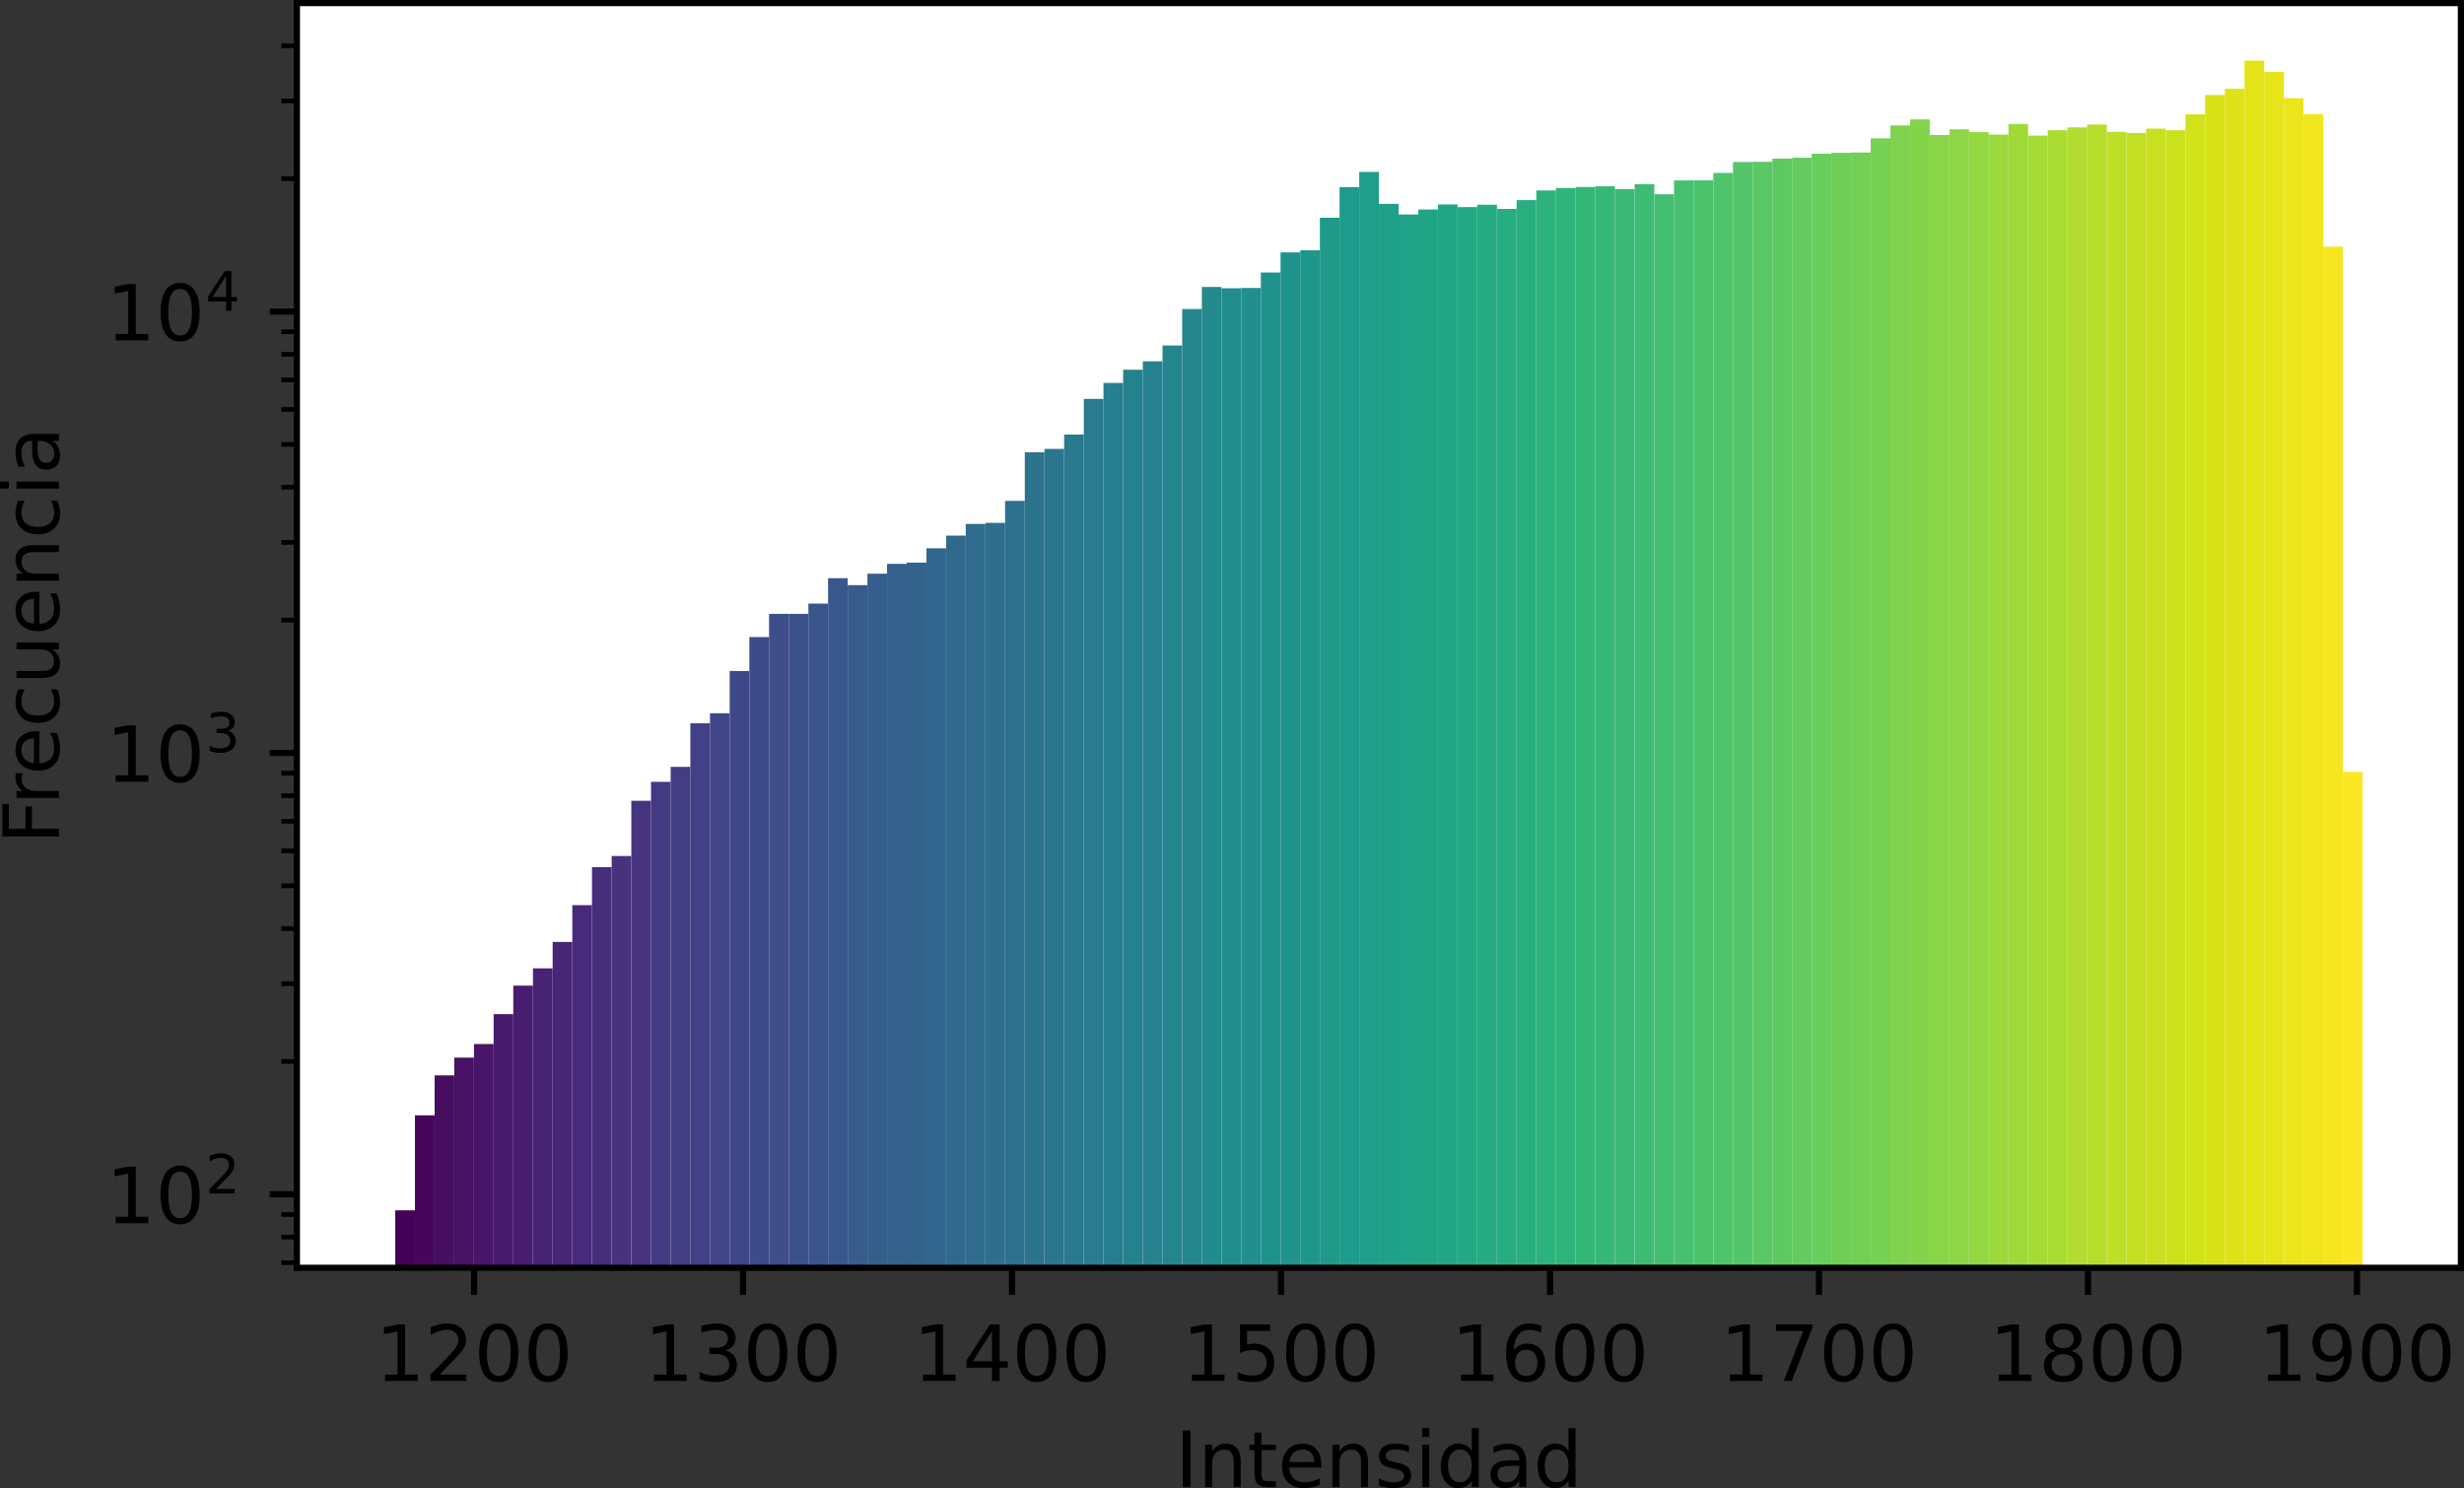<?xml version="1.0" encoding="UTF-8" standalone="no"?>
<svg
   xmlns:dc="http://purl.org/dc/elements/1.1/"
   xmlns:cc="http://creativecommons.org/ns#"
   xmlns:rdf="http://www.w3.org/1999/02/22-rdf-syntax-ns#"
   xmlns:svg="http://www.w3.org/2000/svg"
   xmlns="http://www.w3.org/2000/svg"
   xmlns:xlink="http://www.w3.org/1999/xlink"
   xmlns:sodipodi="http://sodipodi.sourceforge.net/DTD/sodipodi-0.dtd"
   xmlns:inkscape="http://www.inkscape.org/namespaces/inkscape"
   height="191.899pt"
   version="1.1"
   viewBox="0 0 317.678 191.899"
   width="317.678pt"
   id="svg743"
   sodipodi:docname="normalization_hist.svg"
   inkscape:export-filename="C:\Users\corba\Documents\Lab\tesis_doctoral\img\cap_2\normalization_hist.png"
   inkscape:export-xdpi="90"
   inkscape:export-ydpi="90"
   inkscape:version="1.0.1 (3bc2e813f5, 2020-09-07)">
  <rect x="0" y="0" width="317.678" height="191.899" fill="#333333" stroke="none"/>
  <sodipodi:namedview
     pagecolor="#ffffff"
     bordercolor="#666666"
     borderopacity="1"
     objecttolerance="10"
     gridtolerance="10"
     guidetolerance="10"
     inkscape:pageopacity="0"
     inkscape:pageshadow="2"
     inkscape:window-width="1825"
     inkscape:window-height="1046"
     id="namedview745"
     showgrid="false"
     fit-margin-top="0"
     fit-margin-left="0"
     fit-margin-right="0"
     fit-margin-bottom="0"
     inkscape:zoom="2.0727068"
     inkscape:cx="219.09685"
     inkscape:cy="109.56354"
     inkscape:window-x="-11"
     inkscape:window-y="-11"
     inkscape:window-maximized="1"
     inkscape:current-layer="svg743" />
  <defs
     id="defs4">
    <style
       type="text/css"
       id="style2">
*{stroke-linecap:butt;stroke-linejoin:round;}
  </style>
  </defs>
  <g
     id="axes_1"
     transform="translate(-6.722,-25.52)">
    <g
       id="patch_2">
      <path
         d="M 45,189 H 324 V 25.92 H 45 Z"
         style="fill:#ffffff"
         id="path9" />
    </g>
    <g
       id="patch_3">
      <path
         clip-path="url(#p419157241e)"
         d="m 57.682,57210.522 h 2.536 V 181.587 h -2.536 z"
         style="fill:#440256"
         id="path12" />
    </g>
    <g
       id="patch_4">
      <path
         clip-path="url(#p419157241e)"
         d="m 60.218,57210.522 h 2.536 V 169.339 h -2.536 z"
         style="fill:#46075a"
         id="path15" />
    </g>
    <g
       id="patch_5">
      <path
         clip-path="url(#p419157241e)"
         d="m 62.755,57210.522 h 2.536 V 164.186 h -2.536 z"
         style="fill:#470d60"
         id="path18" />
    </g>
    <g
       id="patch_6">
      <path
         clip-path="url(#p419157241e)"
         d="m 65.291,57210.522 h 2.536 V 161.903 h -2.536 z"
         style="fill:#471164"
         id="path21" />
    </g>
    <g
       id="patch_7">
      <path
         clip-path="url(#p419157241e)"
         d="M 67.827,57210.522 H 70.364 V 160.149 h -2.536 z"
         style="fill:#481668"
         id="path24" />
    </g>
    <g
       id="patch_8">
      <path
         clip-path="url(#p419157241e)"
         d="M 70.364,57210.522 H 72.9 V 156.29 h -2.536 z"
         style="fill:#481a6c"
         id="path27" />
    </g>
    <g
       id="patch_9">
      <path
         clip-path="url(#p419157241e)"
         d="m 72.9,57210.522 h 2.536 V 152.618 h -2.536 z"
         style="fill:#481d6f"
         id="path30" />
    </g>
    <g
       id="patch_10">
      <path
         clip-path="url(#p419157241e)"
         d="m 75.436,57210.522 h 2.536 V 150.391 h -2.536 z"
         style="fill:#482374"
         id="path33" />
    </g>
    <g
       id="patch_11">
      <path
         clip-path="url(#p419157241e)"
         d="m 77.973,57210.522 h 2.536 V 146.986 h -2.536 z"
         style="fill:#482677"
         id="path36" />
    </g>
    <g
       id="patch_12">
      <path
         clip-path="url(#p419157241e)"
         d="M 80.509,57210.522 H 83.045 V 142.238 h -2.536 z"
         style="fill:#472a7a"
         id="path39" />
    </g>
    <g
       id="patch_13">
      <path
         clip-path="url(#p419157241e)"
         d="m 83.045,57210.522 h 2.536 V 137.342 h -2.536 z"
         style="fill:#472e7c"
         id="path42" />
    </g>
    <g
       id="patch_14">
      <path
         clip-path="url(#p419157241e)"
         d="m 85.582,57210.522 h 2.536 V 135.904 h -2.536 z"
         style="fill:#46327e"
         id="path45" />
    </g>
    <g
       id="patch_15">
      <path
         clip-path="url(#p419157241e)"
         d="m 88.118,57210.522 h 2.536 V 128.782 h -2.536 z"
         style="fill:#453581"
         id="path48" />
    </g>
    <g
       id="patch_16">
      <path
         clip-path="url(#p419157241e)"
         d="m 90.655,57210.522 h 2.536 V 126.337 h -2.536 z"
         style="fill:#443983"
         id="path51" />
    </g>
    <g
       id="patch_17">
      <path
         clip-path="url(#p419157241e)"
         d="m 93.191,57210.522 h 2.536 V 124.403 h -2.536 z"
         style="fill:#433d84"
         id="path54" />
    </g>
    <g
       id="patch_18">
      <path
         clip-path="url(#p419157241e)"
         d="m 95.727,57210.522 h 2.536 V 118.792 h -2.536 z"
         style="fill:#424086"
         id="path57" />
    </g>
    <g
       id="patch_19">
      <path
         clip-path="url(#p419157241e)"
         d="m 98.264,57210.522 h 2.536 V 117.492 h -2.536 z"
         style="fill:#414487"
         id="path60" />
    </g>
    <g
       id="patch_20">
      <path
         clip-path="url(#p419157241e)"
         d="m 100.8,57210.522 h 2.536 V 112.048 h -2.536 z"
         style="fill:#3f4788"
         id="path63" />
    </g>
    <g
       id="patch_21">
      <path
         clip-path="url(#p419157241e)"
         d="m 103.336,57210.522 h 2.536 V 107.671 h -2.536 z"
         style="fill:#3e4a89"
         id="path66" />
    </g>
    <g
       id="patch_22">
      <path
         clip-path="url(#p419157241e)"
         d="m 105.873,57210.522 h 2.536 V 104.673 h -2.536 z"
         style="fill:#3d4e8a"
         id="path69" />
    </g>
    <g
       id="patch_23">
      <path
         clip-path="url(#p419157241e)"
         d="m 108.409,57210.522 h 2.536 V 104.673 h -2.536 z"
         style="fill:#3b518b"
         id="path72" />
    </g>
    <g
       id="patch_24">
      <path
         clip-path="url(#p419157241e)"
         d="m 110.945,57210.522 h 2.536 V 103.356 h -2.536 z"
         style="fill:#3a548c"
         id="path75" />
    </g>
    <g
       id="patch_25">
      <path
         clip-path="url(#p419157241e)"
         d="m 113.482,57210.522 h 2.536 V 100.078 h -2.536 z"
         style="fill:#38588c"
         id="path78" />
    </g>
    <g
       id="patch_26">
      <path
         clip-path="url(#p419157241e)"
         d="m 116.018,57210.522 h 2.536 V 100.979 h -2.536 z"
         style="fill:#375b8d"
         id="path81" />
    </g>
    <g
       id="patch_27">
      <path
         clip-path="url(#p419157241e)"
         d="m 118.555,57210.522 h 2.536 V 99.499 h -2.536 z"
         style="fill:#355e8d"
         id="path84" />
    </g>
    <g
       id="patch_28">
      <path
         clip-path="url(#p419157241e)"
         d="m 121.091,57210.522 h 2.536 V 98.232 h -2.536 z"
         style="fill:#34608d"
         id="path87" />
    </g>
    <g
       id="patch_29">
      <path
         clip-path="url(#p419157241e)"
         d="m 123.627,57210.522 h 2.536 V 98.066 h -2.536 z"
         style="fill:#33638d"
         id="path90" />
    </g>
    <g
       id="patch_30">
      <path
         clip-path="url(#p419157241e)"
         d="m 126.164,57210.522 h 2.536 V 96.223 h -2.536 z"
         style="fill:#31668e"
         id="path93" />
    </g>
    <g
       id="patch_31">
      <path
         clip-path="url(#p419157241e)"
         d="m 128.7,57210.522 h 2.536 V 94.586 h -2.536 z"
         style="fill:#30698e"
         id="path96" />
    </g>
    <g
       id="patch_32">
      <path
         clip-path="url(#p419157241e)"
         d="m 131.236,57210.522 h 2.536 V 93.082 h -2.536 z"
         style="fill:#2f6c8e"
         id="path99" />
    </g>
    <g
       id="patch_33">
      <path
         clip-path="url(#p419157241e)"
         d="m 133.773,57210.522 h 2.536 V 92.94 h -2.536 z"
         style="fill:#2e6e8e"
         id="path102" />
    </g>
    <g
       id="patch_34">
      <path
         clip-path="url(#p419157241e)"
         d="m 136.309,57210.522 h 2.536 V 90.102 h -2.536 z"
         style="fill:#2d718e"
         id="path105" />
    </g>
    <g
       id="patch_35">
      <path
         clip-path="url(#p419157241e)"
         d="m 138.845,57210.522 h 2.536 V 83.835 h -2.536 z"
         style="fill:#2c738e"
         id="path108" />
    </g>
    <g
       id="patch_36">
      <path
         clip-path="url(#p419157241e)"
         d="m 141.382,57210.522 h 2.536 V 83.401 h -2.536 z"
         style="fill:#2a768e"
         id="path111" />
    </g>
    <g
       id="patch_37">
      <path
         clip-path="url(#p419157241e)"
         d="m 143.918,57210.522 h 2.536 V 81.558 h -2.536 z"
         style="fill:#2a788e"
         id="path114" />
    </g>
    <g
       id="patch_38">
      <path
         clip-path="url(#p419157241e)"
         d="m 146.455,57210.522 h 2.536 V 76.956 h -2.536 z"
         style="fill:#297b8e"
         id="path117" />
    </g>
    <g
       id="patch_39">
      <path
         clip-path="url(#p419157241e)"
         d="m 148.991,57210.522 h 2.536 V 74.9 h -2.536 z"
         style="fill:#277e8e"
         id="path120" />
    </g>
    <g
       id="patch_40">
      <path
         clip-path="url(#p419157241e)"
         d="m 151.527,57210.522 h 2.536 V 73.198 h -2.536 z"
         style="fill:#26818e"
         id="path123" />
    </g>
    <g
       id="patch_41">
      <path
         clip-path="url(#p419157241e)"
         d="m 154.064,57210.522 h 2.536 V 72.111 h -2.536 z"
         style="fill:#26828e"
         id="path126" />
    </g>
    <g
       id="patch_42">
      <path
         clip-path="url(#p419157241e)"
         d="m 156.6,57210.522 h 2.536 V 70.072 h -2.536 z"
         style="fill:#25858e"
         id="path129" />
    </g>
    <g
       id="patch_43">
      <path
         clip-path="url(#p419157241e)"
         d="m 159.136,57210.522 h 2.536 V 65.368 h -2.536 z"
         style="fill:#24878e"
         id="path132" />
    </g>
    <g
       id="patch_44">
      <path
         clip-path="url(#p419157241e)"
         d="m 161.673,57210.522 h 2.536 V 62.522 h -2.536 z"
         style="fill:#238a8d"
         id="path135" />
    </g>
    <g
       id="patch_45">
      <path
         clip-path="url(#p419157241e)"
         d="m 164.209,57210.522 h 2.536 V 62.695 h -2.536 z"
         style="fill:#228d8d"
         id="path138" />
    </g>
    <g
       id="patch_46">
      <path
         clip-path="url(#p419157241e)"
         d="m 166.745,57210.522 h 2.536 V 62.653 h -2.536 z"
         style="fill:#218f8d"
         id="path141" />
    </g>
    <g
       id="patch_47">
      <path
         clip-path="url(#p419157241e)"
         d="m 169.282,57210.522 h 2.536 V 60.655 h -2.536 z"
         style="fill:#20928c"
         id="path144" />
    </g>
    <g
       id="patch_48">
      <path
         clip-path="url(#p419157241e)"
         d="m 171.818,57210.522 h 2.536 V 58.071 h -2.536 z"
         style="fill:#20938c"
         id="path147" />
    </g>
    <g
       id="patch_49">
      <path
         clip-path="url(#p419157241e)"
         d="m 174.355,57210.522 h 2.536 V 57.791 h -2.536 z"
         style="fill:#1f968b"
         id="path150" />
    </g>
    <g
       id="patch_50">
      <path
         clip-path="url(#p419157241e)"
         d="m 176.891,57210.522 h 2.536 V 53.594 h -2.536 z"
         style="fill:#1f998a"
         id="path153" />
    </g>
    <g
       id="patch_51">
      <path
         clip-path="url(#p419157241e)"
         d="m 179.427,57210.522 h 2.536 V 49.643 h -2.536 z"
         style="fill:#1e9b8a"
         id="path156" />
    </g>
    <g
       id="patch_52">
      <path
         clip-path="url(#p419157241e)"
         d="m 181.964,57210.522 h 2.536 V 47.691 h -2.536 z"
         style="fill:#1f9e89"
         id="path159" />
    </g>
    <g
       id="patch_53">
      <path
         clip-path="url(#p419157241e)"
         d="m 184.5,57210.522 h 2.536 V 51.808 h -2.536 z"
         style="fill:#1fa088"
         id="path162" />
    </g>
    <g
       id="patch_54">
      <path
         clip-path="url(#p419157241e)"
         d="m 187.036,57210.522 h 2.536 V 53.182 h -2.536 z"
         style="fill:#1fa287"
         id="path165" />
    </g>
    <g
       id="patch_55">
      <path
         clip-path="url(#p419157241e)"
         d="m 189.573,57210.522 h 2.536 V 52.535 h -2.536 z"
         style="fill:#20a486"
         id="path168" />
    </g>
    <g
       id="patch_56">
      <path
         clip-path="url(#p419157241e)"
         d="m 192.109,57210.522 h 2.536 V 51.887 h -2.536 z"
         style="fill:#22a785"
         id="path171" />
    </g>
    <g
       id="patch_57">
      <path
         clip-path="url(#p419157241e)"
         d="m 194.645,57210.522 h 2.536 V 52.226 h -2.536 z"
         style="fill:#23a983"
         id="path174" />
    </g>
    <g
       id="patch_58">
      <path
         clip-path="url(#p419157241e)"
         d="m 197.182,57210.522 h 2.536 V 51.914 h -2.536 z"
         style="fill:#25ac82"
         id="path177" />
    </g>
    <g
       id="patch_59">
      <path
         clip-path="url(#p419157241e)"
         d="m 199.718,57210.522 h 2.536 V 52.461 h -2.536 z"
         style="fill:#27ad81"
         id="path180" />
    </g>
    <g
       id="patch_60">
      <path
         clip-path="url(#p419157241e)"
         d="m 202.255,57210.522 h 2.536 V 51.321 h -2.536 z"
         style="fill:#29af7f"
         id="path183" />
    </g>
    <g
       id="patch_61">
      <path
         clip-path="url(#p419157241e)"
         d="m 204.791,57210.522 h 2.536 V 50.081 h -2.536 z"
         style="fill:#2db27d"
         id="path186" />
    </g>
    <g
       id="patch_62">
      <path
         clip-path="url(#p419157241e)"
         d="m 207.327,57210.522 h 2.536 V 49.768 h -2.536 z"
         style="fill:#2fb47c"
         id="path189" />
    </g>
    <g
       id="patch_63">
      <path
         clip-path="url(#p419157241e)"
         d="m 209.864,57210.522 h 2.536 V 49.626 h -2.536 z"
         style="fill:#34b679"
         id="path192" />
    </g>
    <g
       id="patch_64">
      <path
         clip-path="url(#p419157241e)"
         d="m 212.4,57210.522 h 2.536 V 49.544 h -2.536 z"
         style="fill:#37b878"
         id="path195" />
    </g>
    <g
       id="patch_65">
      <path
         clip-path="url(#p419157241e)"
         d="m 214.936,57210.522 h 2.536 V 49.9 h -2.536 z"
         style="fill:#3aba76"
         id="path198" />
    </g>
    <g
       id="patch_66">
      <path
         clip-path="url(#p419157241e)"
         d="m 217.473,57210.522 h 2.536 V 49.269 h -2.536 z"
         style="fill:#3fbc73"
         id="path201" />
    </g>
    <g
       id="patch_67">
      <path
         clip-path="url(#p419157241e)"
         d="m 220.009,57210.522 h 2.536 V 50.572 h -2.536 z"
         style="fill:#42be71"
         id="path204" />
    </g>
    <g
       id="patch_68">
      <path
         clip-path="url(#p419157241e)"
         d="m 222.546,57210.522 h 2.536 V 48.784 h -2.536 z"
         style="fill:#46c06f"
         id="path207" />
    </g>
    <g
       id="patch_69">
      <path
         clip-path="url(#p419157241e)"
         d="m 225.082,57210.522 h 2.536 V 48.777 h -2.536 z"
         style="fill:#4cc26c"
         id="path210" />
    </g>
    <g
       id="patch_70">
      <path
         clip-path="url(#p419157241e)"
         d="m 227.618,57210.522 h 2.536 V 47.814 h -2.536 z"
         style="fill:#50c46a"
         id="path213" />
    </g>
    <g
       id="patch_71">
      <path
         clip-path="url(#p419157241e)"
         d="m 230.155,57210.522 h 2.536 V 46.411 h -2.536 z"
         style="fill:#54c568"
         id="path216" />
    </g>
    <g
       id="patch_72">
      <path
         clip-path="url(#p419157241e)"
         d="m 232.691,57210.522 h 2.536 V 46.384 h -2.536 z"
         style="fill:#5ac864"
         id="path219" />
    </g>
    <g
       id="patch_73">
      <path
         clip-path="url(#p419157241e)"
         d="m 235.227,57210.522 h 2.536 V 45.975 h -2.536 z"
         style="fill:#5ec962"
         id="path222" />
    </g>
    <g
       id="patch_74">
      <path
         clip-path="url(#p419157241e)"
         d="m 237.764,57210.522 h 2.536 V 45.862 h -2.536 z"
         style="fill:#63cb5f"
         id="path225" />
    </g>
    <g
       id="patch_75">
      <path
         clip-path="url(#p419157241e)"
         d="m 240.3,57210.522 h 2.536 V 45.342 h -2.536 z"
         style="fill:#69cd5b"
         id="path228" />
    </g>
    <g
       id="patch_76">
      <path
         clip-path="url(#p419157241e)"
         d="m 242.836,57210.522 h 2.536 V 45.227 h -2.536 z"
         style="fill:#6ece58"
         id="path231" />
    </g>
    <g
       id="patch_77">
      <path
         clip-path="url(#p419157241e)"
         d="m 245.373,57210.522 h 2.536 V 45.182 h -2.536 z"
         style="fill:#73d056"
         id="path234" />
    </g>
    <g
       id="patch_78">
      <path
         clip-path="url(#p419157241e)"
         d="m 247.909,57210.522 h 2.536 V 43.358 h -2.536 z"
         style="fill:#77d153"
         id="path237" />
    </g>
    <g
       id="patch_79">
      <path
         clip-path="url(#p419157241e)"
         d="m 250.445,57210.522 h 2.536 V 41.693 h -2.536 z"
         style="fill:#7fd34e"
         id="path240" />
    </g>
    <g
       id="patch_80">
      <path
         clip-path="url(#p419157241e)"
         d="m 252.982,57210.522 h 2.536 V 40.911 h -2.536 z"
         style="fill:#84d44b"
         id="path243" />
    </g>
    <g
       id="patch_81">
      <path
         clip-path="url(#p419157241e)"
         d="m 255.518,57210.522 h 2.536 V 42.928 h -2.536 z"
         style="fill:#89d548"
         id="path246" />
    </g>
    <g
       id="patch_82">
      <path
         clip-path="url(#p419157241e)"
         d="m 258.055,57210.522 h 2.536 V 42.188 h -2.536 z"
         style="fill:#8ed645"
         id="path249" />
    </g>
    <g
       id="patch_83">
      <path
         clip-path="url(#p419157241e)"
         d="m 260.591,57210.522 h 2.536 V 42.552 h -2.536 z"
         style="fill:#93d741"
         id="path252" />
    </g>
    <g
       id="patch_84">
      <path
         clip-path="url(#p419157241e)"
         d="m 263.127,57210.522 h 2.536 V 42.882 h -2.536 z"
         style="fill:#9bd93c"
         id="path255" />
    </g>
    <g
       id="patch_85">
      <path
         clip-path="url(#p419157241e)"
         d="m 265.664,57210.522 h 2.536 V 41.508 h -2.536 z"
         style="fill:#a0da39"
         id="path258" />
    </g>
    <g
       id="patch_86">
      <path
         clip-path="url(#p419157241e)"
         d="m 268.2,57210.522 h 2.536 V 43.002 h -2.536 z"
         style="fill:#a5db36"
         id="path261" />
    </g>
    <g
       id="patch_87">
      <path
         clip-path="url(#p419157241e)"
         d="m 270.736,57210.522 h 2.536 V 42.314 h -2.536 z"
         style="fill:#aadc32"
         id="path264" />
    </g>
    <g
       id="patch_88">
      <path
         clip-path="url(#p419157241e)"
         d="m 273.273,57210.522 h 2.536 V 41.943 h -2.536 z"
         style="fill:#b0dd2f"
         id="path267" />
    </g>
    <g
       id="patch_89">
      <path
         clip-path="url(#p419157241e)"
         d="m 275.809,57210.522 h 2.536 V 41.583 h -2.536 z"
         style="fill:#b5de2b"
         id="path270" />
    </g>
    <g
       id="patch_90">
      <path
         clip-path="url(#p419157241e)"
         d="m 278.345,57210.522 h 2.536 V 42.525 h -2.536 z"
         style="fill:#bddf26"
         id="path273" />
    </g>
    <g
       id="patch_91">
      <path
         clip-path="url(#p419157241e)"
         d="m 280.882,57210.522 h 2.536 V 42.656 h -2.536 z"
         style="fill:#c2df23"
         id="path276" />
    </g>
    <g
       id="patch_92">
      <path
         clip-path="url(#p419157241e)"
         d="m 283.418,57210.522 h 2.536 V 42.105 h -2.536 z"
         style="fill:#c8e020"
         id="path279" />
    </g>
    <g
       id="patch_93">
      <path
         clip-path="url(#p419157241e)"
         d="m 285.955,57210.522 h 2.536 V 42.318 h -2.536 z"
         style="fill:#cde11d"
         id="path282" />
    </g>
    <g
       id="patch_94">
      <path
         clip-path="url(#p419157241e)"
         d="m 288.491,57210.522 h 2.536 V 40.263 h -2.536 z"
         style="fill:#d2e21b"
         id="path285" />
    </g>
    <g
       id="patch_95">
      <path
         clip-path="url(#p419157241e)"
         d="m 291.027,57210.522 h 2.536 V 37.778 h -2.536 z"
         style="fill:#d8e219"
         id="path288" />
    </g>
    <g
       id="patch_96">
      <path
         clip-path="url(#p419157241e)"
         d="m 293.564,57210.522 h 2.536 V 36.962 h -2.536 z"
         style="fill:#dde318"
         id="path291" />
    </g>
    <g
       id="patch_97">
      <path
         clip-path="url(#p419157241e)"
         d="m 296.1,57210.522 h 2.536 V 33.333 h -2.536 z"
         style="fill:#e2e418"
         id="path294" />
    </g>
    <g
       id="patch_98">
      <path
         clip-path="url(#p419157241e)"
         d="m 298.636,57210.522 h 2.536 V 34.799 h -2.536 z"
         style="fill:#e7e419"
         id="path297" />
    </g>
    <g
       id="patch_99">
      <path
         clip-path="url(#p419157241e)"
         d="m 301.173,57210.522 h 2.536 V 38.174 h -2.536 z"
         style="fill:#ece51b"
         id="path300" />
    </g>
    <g
       id="patch_100">
      <path
         clip-path="url(#p419157241e)"
         d="m 303.709,57210.522 h 2.536 V 40.232 h -2.536 z"
         style="fill:#f1e51d"
         id="path303" />
    </g>
    <g
       id="patch_101">
      <path
         clip-path="url(#p419157241e)"
         d="m 306.245,57210.522 h 2.536 V 57.334 h -2.536 z"
         style="fill:#f6e620"
         id="path306" />
    </g>
    <g
       id="patch_102">
      <path
         clip-path="url(#p419157241e)"
         d="m 308.782,57210.522 h 2.536 V 125.049 h -2.536 z"
         style="fill:#fbe723"
         id="path309" />
    </g>
    <g
       id="matplotlib.axis_1">
      <g
         id="xtick_1">
        <g
           id="line2d_1">
          <defs
             id="defs313">
            <path
               d="M 0,0 V 3.5"
               id="m508af21c99"
               style="stroke:#000000;stroke-width:0.8" />
          </defs>
          <g
             id="g317">
            <use
               style="stroke:#000000;stroke-width:0.8"
               x="67.848"
               xlink:href="#m508af21c99"
               y="189"
               id="use315"
               width="100%"
               height="100%" />
          </g>
        </g>
        <g
           id="text_1">
          <!-- 1200 -->
          <defs
             id="defs323">
            <path
               d="m 12.406,8.297 h 16.109 v 55.625 L 10.984,60.406 v 8.984 l 17.438,3.516 H 38.281 V 8.297 H 54.391 V 0 H 12.406 Z"
               id="DejaVuSans-49" />
            <path
               d="M 19.188,8.297 H 53.609 V 0 H 7.328 v 8.297 q 5.609,5.812 15.297,15.594 9.703,9.797 12.188,12.641 4.734,5.312 6.609,9 1.891,3.688 1.891,7.25 0,5.812 -4.078,9.469 -4.078,3.672 -10.625,3.672 -4.641,0 -9.797,-1.609 -5.141,-1.609 -11,-4.891 v 9.969 Q 13.766,71.781 18.938,73 q 5.188,1.219 9.484,1.219 11.328,0 18.062,-5.672 6.734,-5.656 6.734,-15.125 0,-4.5 -1.688,-8.531 Q 49.859,40.875 45.406,35.406 44.188,33.984 37.641,27.219 31.109,20.453 19.188,8.297 Z"
               id="DejaVuSans-50" />
            <path
               d="m 31.781,66.406 q -7.609,0 -11.453,-7.5 Q 16.5,51.422 16.5,36.375 q 0,-14.984 3.828,-22.484 3.844,-7.5 11.453,-7.5 7.672,0 11.5,7.5 3.844,7.5 3.844,22.484 0,15.047 -3.844,22.531 -3.828,7.5 -11.5,7.5 z m 0,7.812 q 12.266,0 18.734,-9.703 6.469,-9.688 6.469,-28.141 0,-18.406 -6.469,-28.109 -6.469,-9.688 -18.734,-9.688 -12.25,0 -18.719,9.688 Q 6.594,17.969 6.594,36.375 q 0,18.453 6.469,28.141 6.469,9.703 18.719,9.703 z"
               id="DejaVuSans-48" />
          </defs>
          <g
             transform="matrix(0.1,0,0,-0.1,55.123,203.598)"
             id="g333">
            <use
               xlink:href="#DejaVuSans-49"
               id="use325"
               x="0"
               y="0"
               width="100%"
               height="100%" />
            <use
               x="63.623"
               xlink:href="#DejaVuSans-50"
               id="use327"
               y="0"
               width="100%"
               height="100%" />
            <use
               x="127.246"
               xlink:href="#DejaVuSans-48"
               id="use329"
               y="0"
               width="100%"
               height="100%" />
            <use
               x="190.869"
               xlink:href="#DejaVuSans-48"
               id="use331"
               y="0"
               width="100%"
               height="100%" />
          </g>
        </g>
      </g>
      <g
         id="xtick_2">
        <g
           id="line2d_2">
          <g
             id="g339">
            <use
               style="stroke:#000000;stroke-width:0.8"
               x="102.527"
               xlink:href="#m508af21c99"
               y="189"
               id="use337"
               width="100%"
               height="100%" />
          </g>
        </g>
        <g
           id="text_2">
          <!-- 1300 -->
          <defs
             id="defs343">
            <path
               d="M 40.578,39.312 Q 47.656,37.797 51.625,33 q 3.984,-4.781 3.984,-11.812 0,-10.781 -7.422,-16.703 -7.422,-5.906 -21.094,-5.906 -4.578,0 -9.438,0.906 -4.859,0.906 -10.031,2.719 v 9.516 q 4.094,-2.391 8.969,-3.609 4.891,-1.219 10.219,-1.219 9.266,0 14.125,3.656 4.859,3.656 4.859,10.641 0,6.453 -4.516,10.078 -4.516,3.641 -12.562,3.641 h -8.5 v 8.109 h 8.891 q 7.266,0 11.125,2.906 3.859,2.906 3.859,8.375 0,5.609 -3.984,8.609 -3.969,3.016 -11.391,3.016 -4.062,0 -8.703,-0.891 Q 15.375,64.156 9.812,62.312 v 8.781 q 5.625,1.562 10.531,2.344 4.906,0.781 9.25,0.781 11.234,0 17.766,-5.109 6.547,-5.094 6.547,-13.781 0,-6.062 -3.469,-10.234 -3.469,-4.172 -9.859,-5.781 z"
               id="DejaVuSans-51" />
          </defs>
          <g
             transform="matrix(0.1,0,0,-0.1,89.802,203.598)"
             id="g353">
            <use
               xlink:href="#DejaVuSans-49"
               id="use345"
               x="0"
               y="0"
               width="100%"
               height="100%" />
            <use
               x="63.623"
               xlink:href="#DejaVuSans-51"
               id="use347"
               y="0"
               width="100%"
               height="100%" />
            <use
               x="127.246"
               xlink:href="#DejaVuSans-48"
               id="use349"
               y="0"
               width="100%"
               height="100%" />
            <use
               x="190.869"
               xlink:href="#DejaVuSans-48"
               id="use351"
               y="0"
               width="100%"
               height="100%" />
          </g>
        </g>
      </g>
      <g
         id="xtick_3">
        <g
           id="line2d_3">
          <g
             id="g359">
            <use
               style="stroke:#000000;stroke-width:0.8"
               x="137.206"
               xlink:href="#m508af21c99"
               y="189"
               id="use357"
               width="100%"
               height="100%" />
          </g>
        </g>
        <g
           id="text_3">
          <!-- 1400 -->
          <defs
             id="defs363">
            <path
               d="M 37.797,64.312 12.891,25.391 h 24.906 z m -2.594,8.594 h 12.406 V 25.391 h 10.406 V 17.188 H 47.609 V 0 h -9.812 V 17.188 H 4.891 v 9.516 z"
               id="DejaVuSans-52" />
          </defs>
          <g
             transform="matrix(0.1,0,0,-0.1,124.481,203.598)"
             id="g373">
            <use
               xlink:href="#DejaVuSans-49"
               id="use365"
               x="0"
               y="0"
               width="100%"
               height="100%" />
            <use
               x="63.623"
               xlink:href="#DejaVuSans-52"
               id="use367"
               y="0"
               width="100%"
               height="100%" />
            <use
               x="127.246"
               xlink:href="#DejaVuSans-48"
               id="use369"
               y="0"
               width="100%"
               height="100%" />
            <use
               x="190.869"
               xlink:href="#DejaVuSans-48"
               id="use371"
               y="0"
               width="100%"
               height="100%" />
          </g>
        </g>
      </g>
      <g
         id="xtick_4">
        <g
           id="line2d_4">
          <g
             id="g379">
            <use
               style="stroke:#000000;stroke-width:0.8"
               x="171.884"
               xlink:href="#m508af21c99"
               y="189"
               id="use377"
               width="100%"
               height="100%" />
          </g>
        </g>
        <g
           id="text_4">
          <!-- 1500 -->
          <defs
             id="defs383">
            <path
               d="m 10.797,72.906 h 38.719 v -8.312 h -29.688 V 46.734 q 2.141,0.734 4.281,1.094 2.156,0.359 4.312,0.359 Q 40.625,48.188 47.75,41.5 54.891,34.812 54.891,23.391 54.891,11.625 47.562,5.094 40.234,-1.422 26.906,-1.422 q -4.594,0 -9.359,0.781 -4.75,0.781 -9.828,2.344 V 11.625 q 4.391,-2.391 9.078,-3.562 4.688,-1.172 9.906,-1.172 8.453,0 13.375,4.438 4.938,4.438 4.938,12.062 0,7.609 -4.938,12.047 -4.922,4.453 -13.375,4.453 -3.953,0 -7.891,-0.875 -3.922,-0.875 -8.016,-2.734 z"
               id="DejaVuSans-53" />
          </defs>
          <g
             transform="matrix(0.1,0,0,-0.1,159.159,203.598)"
             id="g393">
            <use
               xlink:href="#DejaVuSans-49"
               id="use385"
               x="0"
               y="0"
               width="100%"
               height="100%" />
            <use
               x="63.623"
               xlink:href="#DejaVuSans-53"
               id="use387"
               y="0"
               width="100%"
               height="100%" />
            <use
               x="127.246"
               xlink:href="#DejaVuSans-48"
               id="use389"
               y="0"
               width="100%"
               height="100%" />
            <use
               x="190.869"
               xlink:href="#DejaVuSans-48"
               id="use391"
               y="0"
               width="100%"
               height="100%" />
          </g>
        </g>
      </g>
      <g
         id="xtick_5">
        <g
           id="line2d_5">
          <g
             id="g399">
            <use
               style="stroke:#000000;stroke-width:0.8"
               x="206.563"
               xlink:href="#m508af21c99"
               y="189"
               id="use397"
               width="100%"
               height="100%" />
          </g>
        </g>
        <g
           id="text_5">
          <!-- 1600 -->
          <defs
             id="defs403">
            <path
               d="m 33.016,40.375 q -6.641,0 -10.531,-4.547 -3.875,-4.531 -3.875,-12.438 0,-7.859 3.875,-12.438 3.891,-4.562 10.531,-4.562 6.641,0 10.516,4.562 3.875,4.578 3.875,12.438 0,7.906 -3.875,12.438 Q 39.656,40.375 33.016,40.375 Z M 52.594,71.297 V 62.312 q -3.719,1.75 -7.5,2.672 -3.781,0.938 -7.5,0.938 -9.766,0 -14.922,-6.594 -5.141,-6.594 -5.875,-19.922 2.875,4.25 7.219,6.516 4.359,2.266 9.578,2.266 10.984,0 17.359,-6.672 6.375,-6.656 6.375,-18.125 0,-11.234 -6.641,-18.031 -6.641,-6.781 -17.672,-6.781 -12.656,0 -19.344,9.688 -6.688,9.703 -6.688,28.109 0,17.281 8.203,27.562 8.203,10.281 22.016,10.281 3.719,0 7.5,-0.734 3.781,-0.734 7.891,-2.188 z"
               id="DejaVuSans-54" />
          </defs>
          <g
             transform="matrix(0.1,0,0,-0.1,193.838,203.598)"
             id="g413">
            <use
               xlink:href="#DejaVuSans-49"
               id="use405"
               x="0"
               y="0"
               width="100%"
               height="100%" />
            <use
               x="63.623"
               xlink:href="#DejaVuSans-54"
               id="use407"
               y="0"
               width="100%"
               height="100%" />
            <use
               x="127.246"
               xlink:href="#DejaVuSans-48"
               id="use409"
               y="0"
               width="100%"
               height="100%" />
            <use
               x="190.869"
               xlink:href="#DejaVuSans-48"
               id="use411"
               y="0"
               width="100%"
               height="100%" />
          </g>
        </g>
      </g>
      <g
         id="xtick_6">
        <g
           id="line2d_6">
          <g
             id="g419">
            <use
               style="stroke:#000000;stroke-width:0.8"
               x="241.242"
               xlink:href="#m508af21c99"
               y="189"
               id="use417"
               width="100%"
               height="100%" />
          </g>
        </g>
        <g
           id="text_6">
          <!-- 1700 -->
          <defs
             id="defs423">
            <path
               d="m 8.203,72.906 h 46.875 V 68.703 L 28.609,0 H 18.312 L 43.219,64.594 H 8.203 Z"
               id="DejaVuSans-55" />
          </defs>
          <g
             transform="matrix(0.1,0,0,-0.1,228.517,203.598)"
             id="g433">
            <use
               xlink:href="#DejaVuSans-49"
               id="use425"
               x="0"
               y="0"
               width="100%"
               height="100%" />
            <use
               x="63.623"
               xlink:href="#DejaVuSans-55"
               id="use427"
               y="0"
               width="100%"
               height="100%" />
            <use
               x="127.246"
               xlink:href="#DejaVuSans-48"
               id="use429"
               y="0"
               width="100%"
               height="100%" />
            <use
               x="190.869"
               xlink:href="#DejaVuSans-48"
               id="use431"
               y="0"
               width="100%"
               height="100%" />
          </g>
        </g>
      </g>
      <g
         id="xtick_7">
        <g
           id="line2d_7">
          <g
             id="g439">
            <use
               style="stroke:#000000;stroke-width:0.8"
               x="275.921"
               xlink:href="#m508af21c99"
               y="189"
               id="use437"
               width="100%"
               height="100%" />
          </g>
        </g>
        <g
           id="text_7">
          <!-- 1800 -->
          <defs
             id="defs443">
            <path
               d="m 31.781,34.625 q -7.031,0 -11.062,-3.766 -4.016,-3.766 -4.016,-10.344 0,-6.594 4.016,-10.359 4.031,-3.766 11.062,-3.766 7.031,0 11.078,3.781 4.062,3.797 4.062,10.344 0,6.578 -4.031,10.344 Q 38.875,34.625 31.781,34.625 Z m -9.859,4.188 Q 15.578,40.375 12.031,44.719 8.5,49.078 8.5,55.328 q 0,8.734 6.219,13.812 6.234,5.078 17.062,5.078 10.891,0 17.094,-5.078 6.203,-5.078 6.203,-13.812 0,-6.25 -3.547,-10.609 Q 48,40.375 41.703,38.812 q 7.125,-1.656 11.094,-6.5 3.984,-4.828 3.984,-11.797 0,-10.609 -6.469,-16.281 -6.469,-5.656 -18.531,-5.656 -12.047,0 -18.531,5.656 -6.469,5.672 -6.469,16.281 0,6.969 4,11.797 4.016,4.844 11.141,6.5 z M 18.312,54.391 q 0,-5.656 3.531,-8.828 3.547,-3.172 9.938,-3.172 6.359,0 9.938,3.172 3.594,3.172 3.594,8.828 0,5.672 -3.594,8.844 -3.578,3.172 -9.938,3.172 -6.391,0 -9.938,-3.172 Q 18.312,60.062 18.312,54.391 Z"
               id="DejaVuSans-56" />
          </defs>
          <g
             transform="matrix(0.1,0,0,-0.1,263.196,203.598)"
             id="g453">
            <use
               xlink:href="#DejaVuSans-49"
               id="use445"
               x="0"
               y="0"
               width="100%"
               height="100%" />
            <use
               x="63.623"
               xlink:href="#DejaVuSans-56"
               id="use447"
               y="0"
               width="100%"
               height="100%" />
            <use
               x="127.246"
               xlink:href="#DejaVuSans-48"
               id="use449"
               y="0"
               width="100%"
               height="100%" />
            <use
               x="190.869"
               xlink:href="#DejaVuSans-48"
               id="use451"
               y="0"
               width="100%"
               height="100%" />
          </g>
        </g>
      </g>
      <g
         id="xtick_8">
        <g
           id="line2d_8">
          <g
             id="g459">
            <use
               style="stroke:#000000;stroke-width:0.8"
               x="310.6"
               xlink:href="#m508af21c99"
               y="189"
               id="use457"
               width="100%"
               height="100%" />
          </g>
        </g>
        <g
           id="text_8">
          <!-- 1900 -->
          <defs
             id="defs463">
            <path
               d="M 10.984,1.516 V 10.5 Q 14.703,8.734 18.5,7.812 q 3.812,-0.922 7.484,-0.922 9.766,0 14.906,6.562 5.156,6.562 5.891,19.953 -2.828,-4.203 -7.188,-6.453 -4.344,-2.25 -9.609,-2.25 -10.938,0 -17.312,6.609 -6.375,6.625 -6.375,18.109 0,11.219 6.641,18 6.641,6.797 17.672,6.797 12.656,0 19.312,-9.703 6.672,-9.688 6.672,-28.141 0,-17.234 -8.188,-27.516 -8.172,-10.281 -21.984,-10.281 -3.719,0 -7.531,0.734 -3.797,0.734 -7.906,2.203 z m 19.625,30.906 q 6.641,0 10.516,4.531 3.891,4.547 3.891,12.469 0,7.859 -3.891,12.422 -3.875,4.562 -10.516,4.562 -6.641,0 -10.516,-4.562 -3.875,-4.562 -3.875,-12.422 0,-7.922 3.875,-12.469 3.875,-4.531 10.516,-4.531 z"
               id="DejaVuSans-57" />
          </defs>
          <g
             transform="matrix(0.1,0,0,-0.1,297.875,203.598)"
             id="g473">
            <use
               xlink:href="#DejaVuSans-49"
               id="use465"
               x="0"
               y="0"
               width="100%"
               height="100%" />
            <use
               x="63.623"
               xlink:href="#DejaVuSans-57"
               id="use467"
               y="0"
               width="100%"
               height="100%" />
            <use
               x="127.246"
               xlink:href="#DejaVuSans-48"
               id="use469"
               y="0"
               width="100%"
               height="100%" />
            <use
               x="190.869"
               xlink:href="#DejaVuSans-48"
               id="use471"
               y="0"
               width="100%"
               height="100%" />
          </g>
        </g>
      </g>
      <g
         id="text_9">
        <!-- Intensidad -->
        <defs
           id="defs485">
          <path
             d="m 9.812,72.906 h 9.859 V 0 H 9.812 Z"
             id="DejaVuSans-73" />
          <path
             d="M 54.891,33.016 V 0 H 45.906 v 32.719 q 0,7.766 -3.031,11.609 -3.031,3.859 -9.078,3.859 -7.281,0 -11.484,-4.641 -4.203,-4.625 -4.203,-12.641 V 0 h -9.031 v 54.688 h 9.031 v -8.5 q 3.234,4.938 7.594,7.375 4.375,2.438 10.094,2.438 9.422,0 14.25,-5.828 4.844,-5.828 4.844,-17.156 z"
             id="DejaVuSans-110" />
          <path
             d="M 18.312,70.219 V 54.688 h 18.5 v -6.984 h -18.5 v -29.688 q 0,-6.688 1.828,-8.594 1.828,-1.906 7.453,-1.906 H 36.812 V 0 H 27.594 Q 17.188,0 13.234,3.875 9.281,7.766 9.281,18.016 v 29.688 H 2.688 V 54.688 h 6.594 v 15.531 z"
             id="DejaVuSans-116" />
          <path
             d="m 56.203,29.594 v -4.391 h -41.312 q 0.594,-9.281 5.594,-14.141 5,-4.859 13.938,-4.859 5.172,0 10.031,1.266 4.859,1.266 9.656,3.812 v -8.5 q -4.844,-2.047 -9.922,-3.125 -5.078,-1.078 -10.297,-1.078 -13.094,0 -20.734,7.609 -7.641,7.625 -7.641,20.625 0,13.422 7.25,21.297 Q 20.016,56 32.328,56 q 11.031,0 17.453,-7.109 6.422,-7.094 6.422,-19.297 z m -8.984,2.641 q -0.094,7.359 -4.125,11.75 -4.031,4.406 -10.672,4.406 -7.516,0 -12.031,-4.25 -4.516,-4.25 -5.203,-11.969 z"
             id="DejaVuSans-101" />
          <path
             d="m 44.281,53.078 v -8.5 Q 40.484,46.531 36.375,47.5 q -4.094,0.984 -8.5,0.984 -6.688,0 -10.031,-2.047 Q 14.5,44.391 14.5,40.281 q 0,-3.125 2.391,-4.906 2.391,-1.781 9.625,-3.391 l 3.078,-0.688 Q 39.156,29.25 43.188,25.516 47.219,21.781 47.219,15.094 q 0,-7.625 -6.031,-12.078 -6.031,-4.438 -16.578,-4.438 -4.391,0 -9.156,0.859 Q 10.688,0.297 5.422,2 v 9.281 q 4.984,-2.594 9.812,-3.891 4.828,-1.281 9.578,-1.281 6.344,0 9.75,2.172 3.422,2.172 3.422,6.125 0,3.656 -2.469,5.609 -2.453,1.953 -10.812,3.766 l -3.125,0.734 q -8.344,1.75 -12.062,5.391 -3.703,3.641 -3.703,9.984 0,7.719 5.469,11.906 Q 16.75,56 26.812,56 q 4.969,0 9.359,-0.734 4.406,-0.719 8.109,-2.188 z"
             id="DejaVuSans-115" />
          <path
             d="M 9.422,54.688 H 18.406 V 0 H 9.422 Z m 0,21.297 H 18.406 V 64.594 H 9.422 Z"
             id="DejaVuSans-105" />
          <path
             d="m 45.406,46.391 v 29.594 h 8.984 V 0 H 45.406 v 8.203 q -2.828,-4.875 -7.156,-7.25 -4.312,-2.375 -10.375,-2.375 -9.906,0 -16.141,7.906 -6.219,7.922 -6.219,20.812 0,12.891 6.219,20.797 Q 17.969,56 27.875,56 q 6.062,0 10.375,-2.375 4.328,-2.359 7.156,-7.234 z M 14.797,27.297 q 0,-9.906 4.078,-15.547 4.078,-5.641 11.203,-5.641 7.125,0 11.219,5.641 4.109,5.641 4.109,15.547 0,9.906 -4.109,15.547 -4.094,5.641 -11.219,5.641 -7.125,0 -11.203,-5.641 -4.078,-5.641 -4.078,-15.547 z"
             id="DejaVuSans-100" />
          <path
             d="m 34.281,27.484 q -10.891,0 -15.094,-2.484 -4.203,-2.484 -4.203,-8.5 0,-4.781 3.156,-7.594 3.156,-2.797 8.562,-2.797 7.484,0 12,5.297 4.516,5.297 4.516,14.078 v 2 z m 17.922,3.719 V 0 H 43.219 v 8.297 q -3.078,-4.969 -7.672,-7.344 -4.594,-2.375 -11.234,-2.375 -8.391,0 -13.359,4.719 Q 6,8.016 6,15.922 q 0,9.219 6.172,13.906 6.188,4.688 18.438,4.688 H 43.219 v 0.891 q 0,6.203 -4.078,9.594 -4.078,3.391 -11.453,3.391 -4.688,0 -9.141,-1.125 -4.438,-1.125 -8.531,-3.375 v 8.312 q 4.922,1.906 9.562,2.844 Q 24.219,56 28.609,56 q 11.875,0 17.734,-6.156 5.859,-6.141 5.859,-18.641 z"
             id="DejaVuSans-97" />
        </defs>
        <g
           transform="matrix(0.1,0,0,-0.1,158.245,217.277)"
           id="g507">
          <use
             xlink:href="#DejaVuSans-73"
             id="use487"
             x="0"
             y="0"
             width="100%"
             height="100%" />
          <use
             x="29.492"
             xlink:href="#DejaVuSans-110"
             id="use489"
             y="0"
             width="100%"
             height="100%" />
          <use
             x="92.871"
             xlink:href="#DejaVuSans-116"
             id="use491"
             y="0"
             width="100%"
             height="100%" />
          <use
             x="132.08"
             xlink:href="#DejaVuSans-101"
             id="use493"
             y="0"
             width="100%"
             height="100%" />
          <use
             x="193.604"
             xlink:href="#DejaVuSans-110"
             id="use495"
             y="0"
             width="100%"
             height="100%" />
          <use
             x="256.982"
             xlink:href="#DejaVuSans-115"
             id="use497"
             y="0"
             width="100%"
             height="100%" />
          <use
             x="309.082"
             xlink:href="#DejaVuSans-105"
             id="use499"
             y="0"
             width="100%"
             height="100%" />
          <use
             x="336.865"
             xlink:href="#DejaVuSans-100"
             id="use501"
             y="0"
             width="100%"
             height="100%" />
          <use
             x="400.342"
             xlink:href="#DejaVuSans-97"
             id="use503"
             y="0"
             width="100%"
             height="100%" />
          <use
             x="461.621"
             xlink:href="#DejaVuSans-100"
             id="use505"
             y="0"
             width="100%"
             height="100%" />
        </g>
      </g>
    </g>
    <g
       id="matplotlib.axis_2">
      <g
         id="ytick_1">
        <g
           id="line2d_9">
          <defs
             id="defs512">
            <path
               d="M 0,0 H -3.5"
               id="mc07ba28cd8"
               style="stroke:#000000;stroke-width:0.8" />
          </defs>
          <g
             id="g516">
            <use
               style="stroke:#000000;stroke-width:0.8"
               x="45"
               xlink:href="#mc07ba28cd8"
               y="179.526"
               id="use514"
               width="100%"
               height="100%" />
          </g>
        </g>
        <g
           id="text_10">
          <!-- $\mathdefault{10^{2}}$ -->
          <g
             transform="matrix(0.1,0,0,-0.1,20.4,183.325)"
             id="g525">
            <use
               transform="translate(0,0.766)"
               xlink:href="#DejaVuSans-49"
               id="use519"
               x="0"
               y="0"
               width="100%"
               height="100%" />
            <use
               transform="translate(63.623,0.766)"
               xlink:href="#DejaVuSans-48"
               id="use521"
               x="0"
               y="0"
               width="100%"
               height="100%" />
            <use
               transform="matrix(0.7,0,0,0.7,128.203,39.047)"
               xlink:href="#DejaVuSans-50"
               id="use523"
               x="0"
               y="0"
               width="100%"
               height="100%" />
          </g>
        </g>
      </g>
      <g
         id="ytick_2">
        <g
           id="line2d_10">
          <g
             id="g531">
            <use
               style="stroke:#000000;stroke-width:0.8"
               x="45"
               xlink:href="#mc07ba28cd8"
               y="122.609"
               id="use529"
               width="100%"
               height="100%" />
          </g>
        </g>
        <g
           id="text_11">
          <!-- $\mathdefault{10^{3}}$ -->
          <g
             transform="matrix(0.1,0,0,-0.1,20.4,126.408)"
             id="g540">
            <use
               transform="translate(0,0.766)"
               xlink:href="#DejaVuSans-49"
               id="use534"
               x="0"
               y="0"
               width="100%"
               height="100%" />
            <use
               transform="translate(63.623,0.766)"
               xlink:href="#DejaVuSans-48"
               id="use536"
               x="0"
               y="0"
               width="100%"
               height="100%" />
            <use
               transform="matrix(0.7,0,0,0.7,128.203,39.047)"
               xlink:href="#DejaVuSans-51"
               id="use538"
               x="0"
               y="0"
               width="100%"
               height="100%" />
          </g>
        </g>
      </g>
      <g
         id="ytick_3">
        <g
           id="line2d_11">
          <g
             id="g546">
            <use
               style="stroke:#000000;stroke-width:0.8"
               x="45"
               xlink:href="#mc07ba28cd8"
               y="65.692"
               id="use544"
               width="100%"
               height="100%" />
          </g>
        </g>
        <g
           id="text_12">
          <!-- $\mathdefault{10^{4}}$ -->
          <g
             transform="matrix(0.1,0,0,-0.1,20.4,69.491)"
             id="g555">
            <use
               transform="translate(0,0.684)"
               xlink:href="#DejaVuSans-49"
               id="use549"
               x="0"
               y="0"
               width="100%"
               height="100%" />
            <use
               transform="translate(63.623,0.684)"
               xlink:href="#DejaVuSans-48"
               id="use551"
               x="0"
               y="0"
               width="100%"
               height="100%" />
            <use
               transform="matrix(0.7,0,0,0.7,128.203,38.966)"
               xlink:href="#DejaVuSans-52"
               id="use553"
               x="0"
               y="0"
               width="100%"
               height="100%" />
          </g>
        </g>
      </g>
      <g
         id="ytick_4">
        <g
           id="line2d_12">
          <defs
             id="defs560">
            <path
               d="M 0,0 H -2"
               id="mf15ed6fed5"
               style="stroke:#000000;stroke-width:0.6" />
          </defs>
          <g
             id="g564">
            <use
               style="stroke:#000000;stroke-width:0.6"
               x="45"
               xlink:href="#mf15ed6fed5"
               y="188.343"
               id="use562"
               width="100%"
               height="100%" />
          </g>
        </g>
      </g>
      <g
         id="ytick_5">
        <g
           id="line2d_13">
          <g
             id="g570">
            <use
               style="stroke:#000000;stroke-width:0.6"
               x="45"
               xlink:href="#mf15ed6fed5"
               y="185.042"
               id="use568"
               width="100%"
               height="100%" />
          </g>
        </g>
      </g>
      <g
         id="ytick_6">
        <g
           id="line2d_14">
          <g
             id="g576">
            <use
               style="stroke:#000000;stroke-width:0.6"
               x="45"
               xlink:href="#mf15ed6fed5"
               y="182.131"
               id="use574"
               width="100%"
               height="100%" />
          </g>
        </g>
      </g>
      <g
         id="ytick_7">
        <g
           id="line2d_15">
          <g
             id="g582">
            <use
               style="stroke:#000000;stroke-width:0.6"
               x="45"
               xlink:href="#mf15ed6fed5"
               y="162.392"
               id="use580"
               width="100%"
               height="100%" />
          </g>
        </g>
      </g>
      <g
         id="ytick_8">
        <g
           id="line2d_16">
          <g
             id="g588">
            <use
               style="stroke:#000000;stroke-width:0.6"
               x="45"
               xlink:href="#mf15ed6fed5"
               y="152.37"
               id="use586"
               width="100%"
               height="100%" />
          </g>
        </g>
      </g>
      <g
         id="ytick_9">
        <g
           id="line2d_17">
          <g
             id="g594">
            <use
               style="stroke:#000000;stroke-width:0.6"
               x="45"
               xlink:href="#mf15ed6fed5"
               y="145.259"
               id="use592"
               width="100%"
               height="100%" />
          </g>
        </g>
      </g>
      <g
         id="ytick_10">
        <g
           id="line2d_18">
          <g
             id="g600">
            <use
               style="stroke:#000000;stroke-width:0.6"
               x="45"
               xlink:href="#mf15ed6fed5"
               y="139.743"
               id="use598"
               width="100%"
               height="100%" />
          </g>
        </g>
      </g>
      <g
         id="ytick_11">
        <g
           id="line2d_19">
          <g
             id="g606">
            <use
               style="stroke:#000000;stroke-width:0.6"
               x="45"
               xlink:href="#mf15ed6fed5"
               y="135.236"
               id="use604"
               width="100%"
               height="100%" />
          </g>
        </g>
      </g>
      <g
         id="ytick_12">
        <g
           id="line2d_20">
          <g
             id="g612">
            <use
               style="stroke:#000000;stroke-width:0.6"
               x="45"
               xlink:href="#mf15ed6fed5"
               y="131.426"
               id="use610"
               width="100%"
               height="100%" />
          </g>
        </g>
      </g>
      <g
         id="ytick_13">
        <g
           id="line2d_21">
          <g
             id="g618">
            <use
               style="stroke:#000000;stroke-width:0.6"
               x="45"
               xlink:href="#mf15ed6fed5"
               y="128.125"
               id="use616"
               width="100%"
               height="100%" />
          </g>
        </g>
      </g>
      <g
         id="ytick_14">
        <g
           id="line2d_22">
          <g
             id="g624">
            <use
               style="stroke:#000000;stroke-width:0.6"
               x="45"
               xlink:href="#mf15ed6fed5"
               y="125.213"
               id="use622"
               width="100%"
               height="100%" />
          </g>
        </g>
      </g>
      <g
         id="ytick_15">
        <g
           id="line2d_23">
          <g
             id="g630">
            <use
               style="stroke:#000000;stroke-width:0.6"
               x="45"
               xlink:href="#mf15ed6fed5"
               y="105.475"
               id="use628"
               width="100%"
               height="100%" />
          </g>
        </g>
      </g>
      <g
         id="ytick_16">
        <g
           id="line2d_24">
          <g
             id="g636">
            <use
               style="stroke:#000000;stroke-width:0.6"
               x="45"
               xlink:href="#mf15ed6fed5"
               y="95.453"
               id="use634"
               width="100%"
               height="100%" />
          </g>
        </g>
      </g>
      <g
         id="ytick_17">
        <g
           id="line2d_25">
          <g
             id="g642">
            <use
               style="stroke:#000000;stroke-width:0.6"
               x="45"
               xlink:href="#mf15ed6fed5"
               y="88.341"
               id="use640"
               width="100%"
               height="100%" />
          </g>
        </g>
      </g>
      <g
         id="ytick_18">
        <g
           id="line2d_26">
          <g
             id="g648">
            <use
               style="stroke:#000000;stroke-width:0.6"
               x="45"
               xlink:href="#mf15ed6fed5"
               y="82.826"
               id="use646"
               width="100%"
               height="100%" />
          </g>
        </g>
      </g>
      <g
         id="ytick_19">
        <g
           id="line2d_27">
          <g
             id="g654">
            <use
               style="stroke:#000000;stroke-width:0.6"
               x="45"
               xlink:href="#mf15ed6fed5"
               y="78.319"
               id="use652"
               width="100%"
               height="100%" />
          </g>
        </g>
      </g>
      <g
         id="ytick_20">
        <g
           id="line2d_28">
          <g
             id="g660">
            <use
               style="stroke:#000000;stroke-width:0.6"
               x="45"
               xlink:href="#mf15ed6fed5"
               y="74.508"
               id="use658"
               width="100%"
               height="100%" />
          </g>
        </g>
      </g>
      <g
         id="ytick_21">
        <g
           id="line2d_29">
          <g
             id="g666">
            <use
               style="stroke:#000000;stroke-width:0.6"
               x="45"
               xlink:href="#mf15ed6fed5"
               y="71.208"
               id="use664"
               width="100%"
               height="100%" />
          </g>
        </g>
      </g>
      <g
         id="ytick_22">
        <g
           id="line2d_30">
          <g
             id="g672">
            <use
               style="stroke:#000000;stroke-width:0.6"
               x="45"
               xlink:href="#mf15ed6fed5"
               y="68.296"
               id="use670"
               width="100%"
               height="100%" />
          </g>
        </g>
      </g>
      <g
         id="ytick_23">
        <g
           id="line2d_31">
          <g
             id="g678">
            <use
               style="stroke:#000000;stroke-width:0.6"
               x="45"
               xlink:href="#mf15ed6fed5"
               y="48.558"
               id="use676"
               width="100%"
               height="100%" />
          </g>
        </g>
      </g>
      <g
         id="ytick_24">
        <g
           id="line2d_32">
          <g
             id="g684">
            <use
               style="stroke:#000000;stroke-width:0.6"
               x="45"
               xlink:href="#mf15ed6fed5"
               y="38.535"
               id="use682"
               width="100%"
               height="100%" />
          </g>
        </g>
      </g>
      <g
         id="ytick_25">
        <g
           id="line2d_33">
          <g
             id="g690">
            <use
               style="stroke:#000000;stroke-width:0.6"
               x="45"
               xlink:href="#mf15ed6fed5"
               y="31.424"
               id="use688"
               width="100%"
               height="100%" />
          </g>
        </g>
      </g>
      <g
         id="text_13">
        <!-- Frecuencia -->
        <defs
           id="defs698">
          <path
             d="m 9.812,72.906 h 41.891 v -8.312 H 19.672 V 43.109 h 28.906 V 34.812 H 19.672 V 0 H 9.812 Z"
             id="DejaVuSans-70" />
          <path
             d="m 41.109,46.297 q -1.516,0.875 -3.297,1.281 Q 36.031,48 33.891,48 26.266,48 22.188,43.047 18.109,38.094 18.109,28.812 V 0 h -9.031 v 54.688 h 9.031 v -8.5 q 2.844,4.984 7.375,7.391 Q 30.031,56 36.531,56 q 0.922,0 2.047,-0.125 1.125,-0.109 2.484,-0.359 z"
             id="DejaVuSans-114" />
          <path
             d="M 48.781,52.594 V 44.188 q -3.812,2.109 -7.641,3.156 -3.828,1.047 -7.734,1.047 -8.75,0 -13.594,-5.547 -4.828,-5.531 -4.828,-15.547 0,-10.016 4.828,-15.562 4.844,-5.531 13.594,-5.531 3.906,0 7.734,1.047 3.828,1.047 7.641,3.156 v -8.312 q -3.766,-1.75 -7.797,-2.625 -4.016,-0.891 -8.562,-0.891 -12.359,0 -19.641,7.766 -7.266,7.766 -7.266,20.953 0,13.375 7.344,21.031 Q 20.219,56 33.016,56 q 4.141,0 8.094,-0.859 3.953,-0.844 7.672,-2.547 z"
             id="DejaVuSans-99" />
          <path
             d="M 8.5,21.578 V 54.688 h 8.984 V 21.922 q 0,-7.766 3.016,-11.656 3.031,-3.875 9.094,-3.875 7.266,0 11.484,4.641 4.234,4.641 4.234,12.656 v 31 h 8.984 V 0 H 45.312 V 8.406 Q 42.047,3.422 37.719,1 33.406,-1.422 27.688,-1.422 18.266,-1.422 13.375,4.438 8.5,10.297 8.5,21.578 Z M 31.109,56 Z"
             id="DejaVuSans-117" />
        </defs>
        <g
           transform="matrix(0,-0.1,-0.1,0,14.32,134.358)"
           id="g720">
          <use
             xlink:href="#DejaVuSans-70"
             id="use700"
             x="0"
             y="0"
             width="100%"
             height="100%" />
          <use
             x="50.27"
             xlink:href="#DejaVuSans-114"
             id="use702"
             y="0"
             width="100%"
             height="100%" />
          <use
             x="89.133"
             xlink:href="#DejaVuSans-101"
             id="use704"
             y="0"
             width="100%"
             height="100%" />
          <use
             x="150.656"
             xlink:href="#DejaVuSans-99"
             id="use706"
             y="0"
             width="100%"
             height="100%" />
          <use
             x="205.637"
             xlink:href="#DejaVuSans-117"
             id="use708"
             y="0"
             width="100%"
             height="100%" />
          <use
             x="269.016"
             xlink:href="#DejaVuSans-101"
             id="use710"
             y="0"
             width="100%"
             height="100%" />
          <use
             x="330.539"
             xlink:href="#DejaVuSans-110"
             id="use712"
             y="0"
             width="100%"
             height="100%" />
          <use
             x="393.918"
             xlink:href="#DejaVuSans-99"
             id="use714"
             y="0"
             width="100%"
             height="100%" />
          <use
             x="448.898"
             xlink:href="#DejaVuSans-105"
             id="use716"
             y="0"
             width="100%"
             height="100%" />
          <use
             x="476.682"
             xlink:href="#DejaVuSans-97"
             id="use718"
             y="0"
             width="100%"
             height="100%" />
        </g>
      </g>
    </g>
    <g
       id="patch_103">
      <path
         d="M 45,189 V 25.92"
         style="fill:none;stroke:#000000;stroke-width:0.8;stroke-linecap:square;stroke-linejoin:miter"
         id="path724" />
    </g>
    <g
       id="patch_104">
      <path
         d="M 324,189 V 25.92"
         style="fill:none;stroke:#000000;stroke-width:0.8;stroke-linecap:square;stroke-linejoin:miter"
         id="path727" />
    </g>
    <g
       id="patch_105">
      <path
         d="M 45,189 H 324"
         style="fill:none;stroke:#000000;stroke-width:0.8;stroke-linecap:square;stroke-linejoin:miter"
         id="path730" />
    </g>
    <g
       id="patch_106">
      <path
         d="M 45,25.92 H 324"
         style="fill:none;stroke:#000000;stroke-width:0.8;stroke-linecap:square;stroke-linejoin:miter"
         id="path733" />
    </g>
  </g>
  <defs
     id="defs741">
    <clipPath
       id="p419157241e">
      <rect
         height="163.08"
         width="279"
         x="45"
         y="25.92"
         id="rect738" />
    </clipPath>
  </defs>
</svg>
